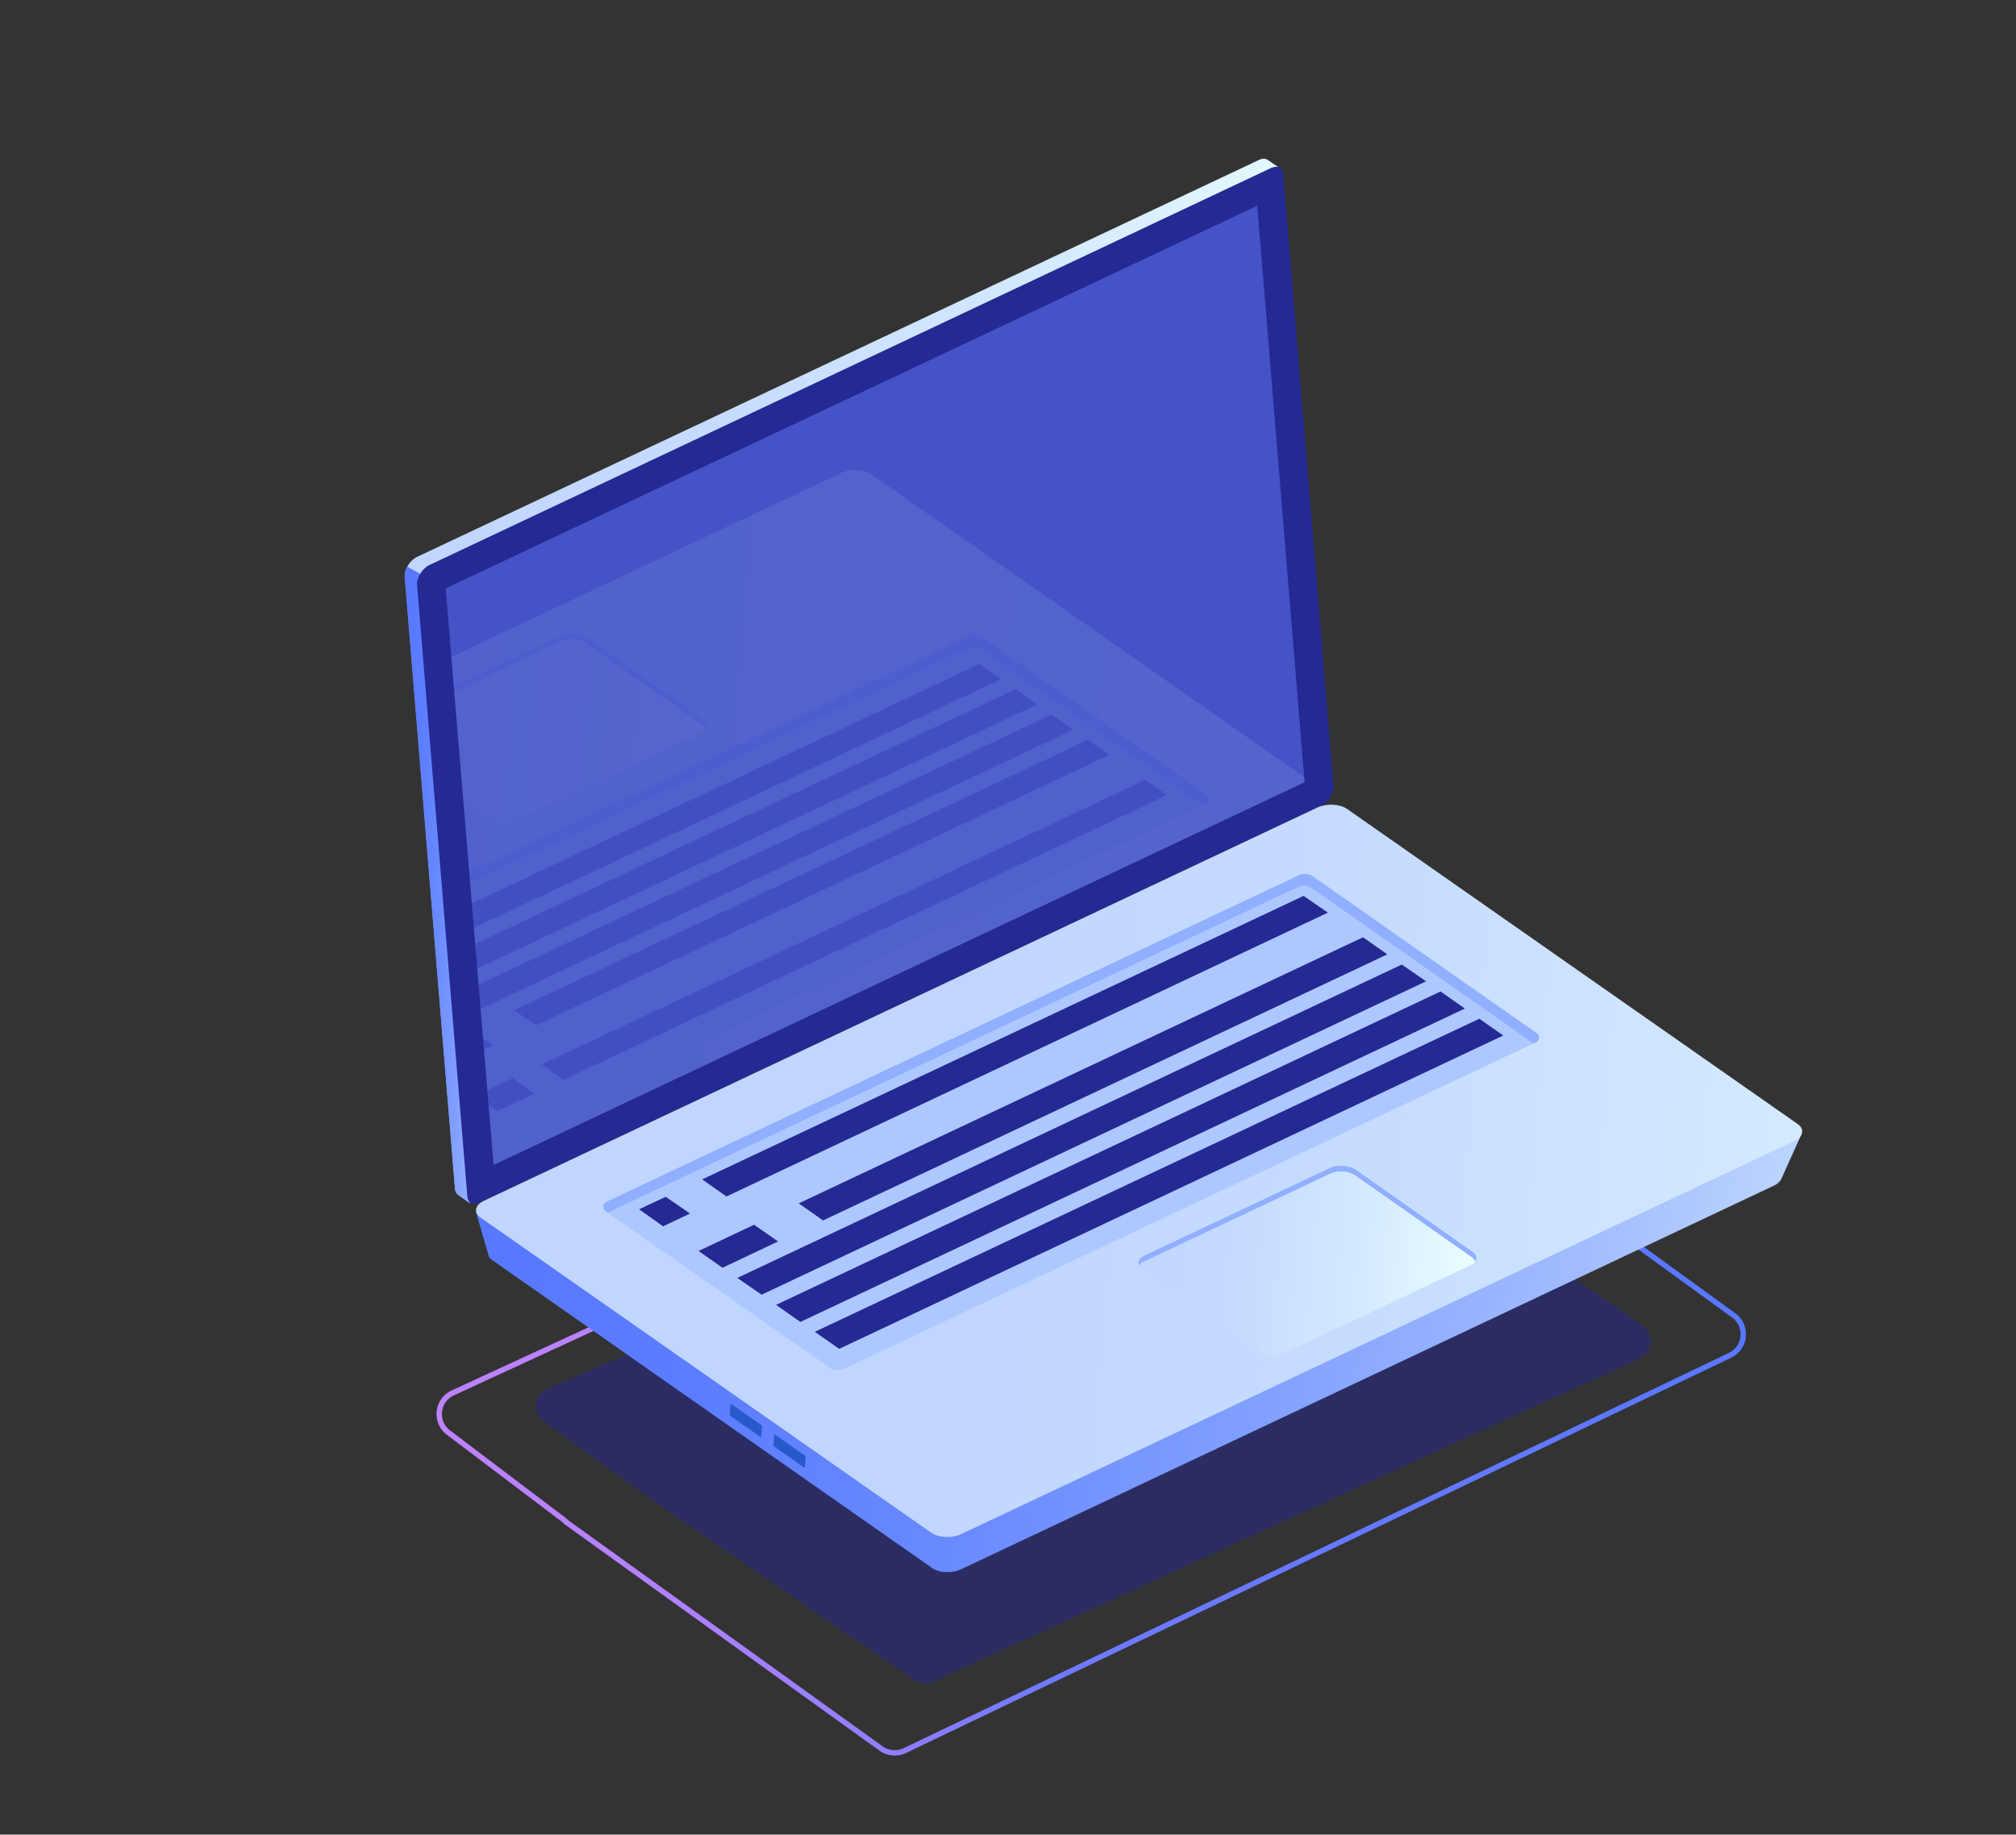 <svg id="Laptop" xmlns="http://www.w3.org/2000/svg" xmlns:xlink="http://www.w3.org/1999/xlink" viewBox="0 0 1121.72 1021">
  <rect x="0" y="0" width="1121.72" height="1021" fill="#333333" stroke="none"/>
  <defs>
    <linearGradient id="linear-gradient" x1="141.66" y1="3402.05" x2="870.21" y2="3402.05" gradientTransform="matrix(1, 0, 0, -1, 0, 4170)" gradientUnits="userSpaceOnUse">
      <stop offset="0" stop-color="#bc82ff"/>
      <stop offset="0.12" stop-color="#b782ff"/>
      <stop offset="0.22" stop-color="#a980ff"/>
      <stop offset="0.34" stop-color="#917eff"/>
      <stop offset="0.46" stop-color="#707aff"/>
      <stop offset="1" stop-color="#5778ff"/>
    </linearGradient>
    <linearGradient id="linear-gradient-2" x1="-211.42" y1="-3452.05" x2="306.33" y2="-3452.05" gradientTransform="translate(39.75 3814.82) rotate(4.85)" gradientUnits="userSpaceOnUse">
      <stop offset="0" stop-color="#c0d6ff"/>
      <stop offset="0.3" stop-color="#c5dbff"/>
      <stop offset="0.65" stop-color="#d3e9ff"/>
      <stop offset="1" stop-color="#e9ffff"/>
    </linearGradient>
    <linearGradient id="linear-gradient-3" x1="-211.46" y1="-3318.75" x2="-122.42" y2="-3318.75" gradientTransform="translate(39.75 3814.82) rotate(4.85)" gradientUnits="userSpaceOnUse">
      <stop offset="0" stop-color="#5778ff"/>
      <stop offset="0.18" stop-color="#5c7dff"/>
      <stop offset="0.39" stop-color="#6a8aff"/>
      <stop offset="0.61" stop-color="#82a0ff"/>
      <stop offset="0.85" stop-color="#a3beff"/>
      <stop offset="1" stop-color="#bcd5ff"/>
    </linearGradient>
    <linearGradient id="linear-gradient-4" x1="-142.1" y1="-3168.63" x2="589.24" y2="-3168.63" xlink:href="#linear-gradient-3"/>
    <linearGradient id="linear-gradient-5" x1="103.72" y1="-3193.14" x2="835.33" y2="-3193.14" xlink:href="#linear-gradient-2"/>
    <linearGradient id="linear-gradient-6" x1="227.62" y1="-3151.52" x2="414.75" y2="-3151.52" xlink:href="#linear-gradient-2"/>
    <clipPath id="clip-path" transform="translate(101.22 -0.5)">
      <polygon points="598.34 114.98 146.74 327.96 173.42 648.8 624.65 435.82 598.34 114.98" fill="none"/>
    </clipPath>
    <linearGradient id="linear-gradient-7" x1="-175.86" y1="-3356.38" x2="555.77" y2="-3356.38" xlink:href="#linear-gradient-2"/>
    <linearGradient id="linear-gradient-8" x1="-223.91" y1="-3410.36" x2="-36.78" y2="-3410.36" xlink:href="#linear-gradient-2"/>
  </defs>
  <title>Laptop</title>
  <rect x="100.72" width="1021" height="1021" fill="none"/>
  <path id="Laptop_Wire_Path" data-name="Laptop Wire Path" d="M212.58,846.4l-64.75-49a12.94,12.94,0,0,1,2.87-21.72L615.8,561.11a13.11,13.11,0,0,1,13.11,1.23L863.3,732.45a13,13,0,0,1-2,22.34L402.3,974.7a13.08,13.08,0,0,1-13.11-1L213.6,847.43A4.8,4.8,0,0,0,212.58,846.4Z" transform="translate(101.22 -0.5)" fill="none" stroke-miterlimit="10" stroke-width="3" stroke="url(#linear-gradient)"/>
  <path id="Laptop_Shadow_Path" data-name="Laptop Shadow Path" d="M256.24,831.36l-55.37-40a10.34,10.34,0,0,1,2.45-17.75L601.09,598.32a11.64,11.64,0,0,1,11.22,1l200.46,139A10.41,10.41,0,0,1,811,756.52L418.5,936.16a11.62,11.62,0,0,1-11.21-.83L257.12,832.2A3.68,3.68,0,0,0,256.24,831.36Z" transform="translate(101.22 -0.5)" fill="#242993" opacity="0.5"/>
  <g id="Laptop_Device">
    <g id="Laptop_Screen" data-name="Laptop Screen">
      <path d="M634,433.26,606.2,95.42,610.76,94l-6.39-4.39h0c-1.28-.92-3.11-1.1-5.3,0L130.84,310.41c-3.84,1.83-7.13,6.95-6.76,11L152,662a4.55,4.55,0,0,0,2,3.65h0l6.21,4.39,1.65-6h-.37L627.21,444.23C631.05,442.4,634.34,437.1,634,433.26Z" transform="translate(101.22 -0.5)" fill="url(#linear-gradient-2)"/>
      <path d="M132.48,319.73l-7.12-3.83a10.69,10.69,0,0,0-1.47,5.48l28,340.59a4.55,4.55,0,0,0,2,3.65h0l6.21,4.39,1.64-6h-.36l23.58-11.15Z" transform="translate(101.22 -0.5)" fill="url(#linear-gradient-3)"/>
      <path d="M634,448.8l-468.41,221c-3.65,1.64-6.39.36-6.76-3.29L130.84,326c-.37-3.84,2.92-9.14,6.76-11L606,94c3.66-1.65,6.4-.37,6.76,3.29l28,340.58C640.92,441.86,637.81,447,634,448.8Z" transform="translate(101.22 -0.5)" fill="#242993"/>
      <polygon points="699.55 114.48 247.96 327.46 274.64 648.3 725.87 435.32 699.55 114.48" fill="#4553c7"/>
    </g>
    <g id="Laptop_Base" data-name="Laptop Base">
      <path d="M901.17,631.62l-25.4,10.79L643.3,479.88c-3.84-2.74-11-3.11-16.09-.73L185.12,687.74c-3.84-2.56-21.57-13-21.57-13l6.95,24.14h0a4.83,4.83,0,0,0,2.19,2.92L417.4,873.12c3.84,2.74,11,3.11,16.09.73L885.82,660.32a8.54,8.54,0,0,0,4-3.47h0Z" transform="translate(101.22 -0.5)" fill="url(#linear-gradient-4)"/>
      <path d="M897.15,635.46,433.49,854.29c-5.12,2.38-12.43,2-16.45-.73L166.11,678.06c-4-2.75-3.11-6.95,2-9.33L631.78,449.9c5.12-2.38,12.43-2,16.45.73L899.16,626.14C903,628.88,902.08,633.08,897.15,635.46Z" transform="translate(101.22 -0.5)" fill="url(#linear-gradient-5)"/>
      <path d="M304.83,787.38l.36-4.94c0-.55.37-.73.73-.36l16.27,11.33a1.44,1.44,0,0,1,.55,1.28l-.37,4.94c0,.55-.37.73-.73.36l-16.27-11.33A2,2,0,0,1,304.83,787.38Z" transform="translate(101.22 -0.5)" fill="#2859cb"/>
      <path d="M329.13,804.38l.37-4.93c0-.55.36-.74.73-.37l16.26,11.33a1.43,1.43,0,0,1,.55,1.28l-.36,4.94c0,.55-.37.73-.73.37l-16.27-11.34A2,2,0,0,1,329.13,804.38Z" transform="translate(101.22 -0.5)" fill="#2859cb"/>
      <path d="M236.11,669.46,621.36,487.74a7.61,7.61,0,0,1,7.86.73l124.46,87.21a2.83,2.83,0,0,1-.36,4.93L368.24,762.33a7.59,7.59,0,0,1-7.86-.73l-124.64-87A3,3,0,0,1,236.11,669.46Z" transform="translate(101.22 -0.5)" fill="#adc8ff"/>
      <path d="M235.74,674.4l1.28.91L621,494.14a7.61,7.61,0,0,1,7.86.73L752,581.16l1.46-.73a2.84,2.84,0,0,0,.36-4.93L629.41,488.29a8.08,8.08,0,0,0-7.86-.73L236.29,669.28A3,3,0,0,0,235.74,674.4Z" transform="translate(101.22 -0.5)" fill="#91afff"/>
      <g>
        <polygon points="738.85 507.9 404.21 665.86 390.69 656.35 725.32 498.58 738.85 507.9" fill="#242993"/>
        <polygon points="771.92 531.12 457.94 679.2 444.42 669.69 758.4 521.61 771.92 531.12" fill="#242993"/>
        <polygon points="793.49 546.11 423.77 720.52 410.25 711.19 779.97 536.79 793.49 546.11" fill="#242993"/>
        <polygon points="815.06 561.28 445.33 735.69 431.81 726.18 801.53 551.78 815.06 561.28" fill="#242993"/>
        <polygon points="836.44 576.27 466.9 750.68 453.38 741.17 823.1 566.95 836.44 576.27" fill="#242993"/>
        <polygon points="383.93 675.36 368.94 682.49 355.6 672.99 370.4 666.04 383.93 675.36" fill="#242993"/>
        <polygon points="432.91 690.9 402.02 705.53 388.68 696.2 419.57 681.58 432.91 690.9" fill="#242993"/>
      </g>
      <path d="M613.32,753.56l103.81-49c4-1.82,4.39-5.48.73-8l-64.33-45.16c-3.65-2.56-9.87-3.1-14.07-1.28l-103.81,49c-4,1.83-4.39,5.48-.73,8l64.33,45.16C602.91,754.84,609.12,755.39,613.32,753.56Z" transform="translate(101.22 -0.5)" fill="url(#linear-gradient-6)"/>
      <path d="M535.28,702.55l103.81-49c4-1.83,10.42-1.46,14.07,1.28L717.5,700a5.79,5.79,0,0,1,2.19,2.56c1.28-1.83.55-4.2-2-5.85l-64.33-45.15c-3.66-2.56-9.87-3.11-14.08-1.28l-103.8,49c-2.74,1.28-3.84,3.48-2.93,5.49A5.68,5.68,0,0,1,535.28,702.55Z" transform="translate(101.22 -0.5)" fill="#91afff"/>
    </g>
    <g id="Screen_Shadow" data-name="Screen Shadow" opacity="0.11" style="isolation: isolate">
      <g>
        <g clip-path="url(#clip-path)">
          <g>
            <path d="M632.33,449.35,168.67,668c-5.12,2.38-12.43,2-16.45-.73L-98.71,491.77c-4-2.75-3.1-6.95,2-9.33L367,263.61c5.12-2.38,12.43-2,16.45.73L634.34,439.85C638.18,442.77,637.26,447,632.33,449.35Z" transform="translate(101.22 -0.5)" fill="url(#linear-gradient-7)"/>
            <path d="M185.12,457.4l103.81-49c4-1.83,4.38-5.48.73-8L225.33,355.2c-3.66-2.56-9.87-3.11-14.08-1.28l-103.8,49c-4,1.82-4.39,5.48-.74,8l64.34,45.16A14.86,14.86,0,0,0,185.12,457.4Z" transform="translate(101.22 -0.5)" fill="url(#linear-gradient-8)"/>
            <path d="M107.08,406.39l103.81-49c4-1.83,10.41-1.47,14.07,1.27l64.33,45a5.62,5.62,0,0,1,2.19,2.56c1.28-1.83.55-4.21-2-5.85L225.14,355.2c-3.65-2.56-9.87-3.11-14.07-1.28l-103.81,49c-2.74,1.28-3.84,3.47-2.92,5.48A8.85,8.85,0,0,1,107.08,406.39Z" transform="translate(101.22 -0.5)" fill="#91afff"/>
            <g>
              <path d="M52.25,536.56,437.51,354.84a7.59,7.59,0,0,1,7.86.73l124.46,87.2a2.85,2.85,0,0,1-.37,4.94L184.39,629.43a7.59,7.59,0,0,1-7.86-.74l-124.64-87A3,3,0,0,1,52.25,536.56Z" transform="translate(101.22 -0.5)" fill="#adc8ff"/>
              <path d="M51.89,541.49l1.28.92,384-181.18A7.59,7.59,0,0,1,445,362l123.18,86.28,1.46-.73a2.84,2.84,0,0,0,.37-4.93L445.55,355.38a8.11,8.11,0,0,0-7.86-.73L52.43,536.37A3,3,0,0,0,51.89,541.49Z" transform="translate(101.22 -0.5)" fill="#91afff"/>
            </g>
          </g>
        </g>
        <g clip-path="url(#clip-path)">
          <polygon points="637.23 434.04 301.5 592.36 313.56 600.96 649.29 442.45 637.23 434.04" fill="#242993"/>
        </g>
        <g clip-path="url(#clip-path)">
          <polygon points="605.25 411.74 286.15 562.2 298.21 570.61 617.13 420.15 605.25 411.74" fill="#242993"/>
        </g>
        <g clip-path="url(#clip-path)">
          <polygon points="262.21 573.35 232.42 587.43 244.48 595.84 274.27 581.76 262.21 573.35" fill="#242993"/>
        </g>
        <g clip-path="url(#clip-path)">
          <polygon points="285.24 600.04 264.59 609.91 276.65 618.32 297.3 608.63 285.24 600.04" fill="#242993"/>
        </g>
        <g clip-path="url(#clip-path)">
          <polygon points="585.14 397.66 212.5 573.35 224.38 581.76 597.21 406.07 585.14 397.66" fill="#242993"/>
        </g>
        <g clip-path="url(#clip-path)">
          <polygon points="565.04 383.59 192.4 559.27 204.46 567.87 577.1 392 565.04 383.59" fill="#242993"/>
        </g>
        <g clip-path="url(#clip-path)">
          <polygon points="544.94 369.51 172.29 545.38 184.35 553.79 557 377.92 544.94 369.51" fill="#242993"/>
        </g>
      </g>
    </g>
  </g>
</svg>
